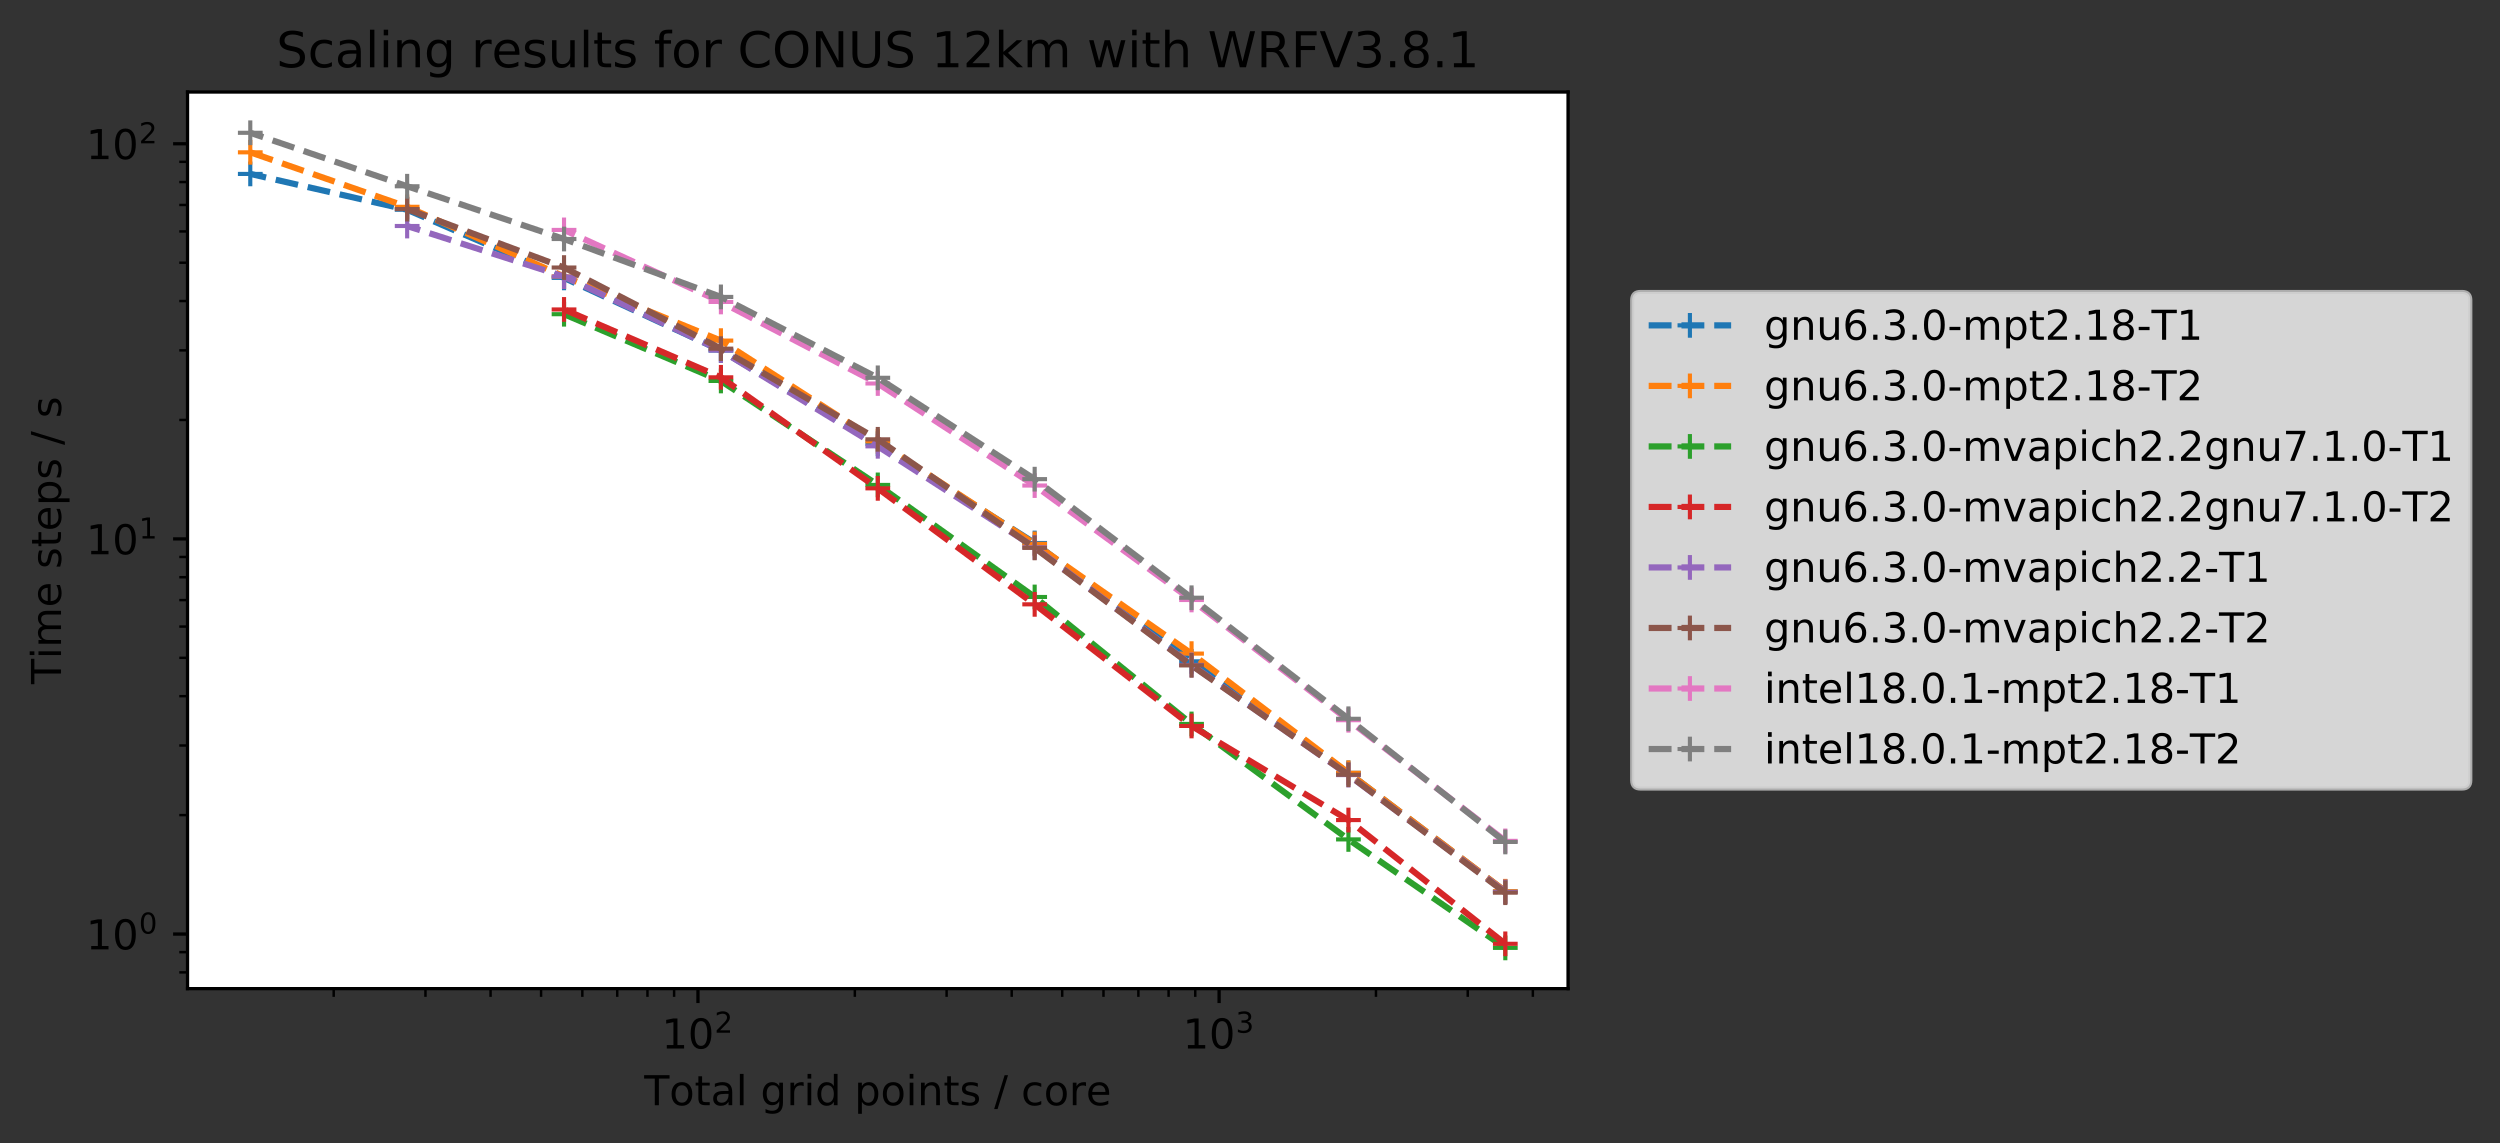 <?xml version="1.0" encoding="utf-8" standalone="no"?>
<!DOCTYPE svg PUBLIC "-//W3C//DTD SVG 1.1//EN"
  "http://www.w3.org/Graphics/SVG/1.1/DTD/svg11.dtd">
<!-- Created with matplotlib (http://matplotlib.org/) -->
<svg height="277.314pt" version="1.1" viewBox="0 0 606.288 277.314" width="606.288pt" xmlns="http://www.w3.org/2000/svg" xmlns:xlink="http://www.w3.org/1999/xlink">
 <rect x="0" y="0" width="606.288" height="277.314" fill="#333333" stroke="none"/>
 <defs>
  <style type="text/css">
*{stroke-linecap:butt;stroke-linejoin:round;}
  </style>
 </defs>
 <g id="figure_1">
  <g id="patch_1">
   <path d="M 0 277.314 
L 606.288 277.314 
L 606.288 0 
L 0 0 
z
" style="fill:none;"/>
  </g>
  <g id="axes_1">
   <g id="patch_2">
    <path d="M 45.478 239.758 
L 380.278 239.758 
L 380.278 22.318 
L 45.478 22.318 
z
" style="fill:#ffffff;"/>
   </g>
   <g id="matplotlib.axis_1">
    <g id="xtick_1">
     <g id="line2d_1">
      <defs>
       <path d="M 0 0 
L 0 3.5 
" id="m4524805140" style="stroke:#000000;stroke-width:0.8;"/>
      </defs>
      <g>
       <use style="stroke:#000000;stroke-width:0.8;" x="169.264" xlink:href="#m4524805140" y="239.758"/>
      </g>
     </g>
     <g id="text_1">
      <!-- $\mathdefault{10^{2}}$ -->
      <defs>
       <path d="M 12.406 8.297 
L 28.516 8.297 
L 28.516 63.922 
L 10.984 60.406 
L 10.984 69.391 
L 28.422 72.906 
L 38.281 72.906 
L 38.281 8.297 
L 54.391 8.297 
L 54.391 0 
L 12.406 0 
z
" id="DejaVuSans-31"/>
       <path d="M 31.781 66.406 
Q 24.172 66.406 20.328 58.906 
Q 16.5 51.422 16.5 36.375 
Q 16.5 21.391 20.328 13.891 
Q 24.172 6.391 31.781 6.391 
Q 39.453 6.391 43.281 13.891 
Q 47.125 21.391 47.125 36.375 
Q 47.125 51.422 43.281 58.906 
Q 39.453 66.406 31.781 66.406 
z
M 31.781 74.219 
Q 44.047 74.219 50.516 64.516 
Q 56.984 54.828 56.984 36.375 
Q 56.984 17.969 50.516 8.266 
Q 44.047 -1.422 31.781 -1.422 
Q 19.531 -1.422 13.062 8.266 
Q 6.594 17.969 6.594 36.375 
Q 6.594 54.828 13.062 64.516 
Q 19.531 74.219 31.781 74.219 
z
" id="DejaVuSans-30"/>
       <path d="M 19.188 8.297 
L 53.609 8.297 
L 53.609 0 
L 7.328 0 
L 7.328 8.297 
Q 12.938 14.109 22.625 23.891 
Q 32.328 33.688 34.812 36.531 
Q 39.547 41.844 41.422 45.531 
Q 43.312 49.219 43.312 52.781 
Q 43.312 58.594 39.234 62.25 
Q 35.156 65.922 28.609 65.922 
Q 23.969 65.922 18.812 64.312 
Q 13.672 62.703 7.812 59.422 
L 7.812 69.391 
Q 13.766 71.781 18.938 73 
Q 24.125 74.219 28.422 74.219 
Q 39.75 74.219 46.484 68.547 
Q 53.219 62.891 53.219 53.422 
Q 53.219 48.922 51.531 44.891 
Q 49.859 40.875 45.406 35.406 
Q 44.188 33.984 37.641 27.219 
Q 31.109 20.453 19.188 8.297 
z
" id="DejaVuSans-32"/>
      </defs>
      <g transform="translate(160.464 254.357)scale(0.1 -0.1)">
       <use transform="translate(0 0.766)" xlink:href="#DejaVuSans-31"/>
       <use transform="translate(63.623 0.766)" xlink:href="#DejaVuSans-30"/>
       <use transform="translate(128.203 39.047)scale(0.7)" xlink:href="#DejaVuSans-32"/>
      </g>
     </g>
    </g>
    <g id="xtick_2">
     <g id="line2d_2">
      <g>
       <use style="stroke:#000000;stroke-width:0.8;" x="295.649" xlink:href="#m4524805140" y="239.758"/>
      </g>
     </g>
     <g id="text_2">
      <!-- $\mathdefault{10^{3}}$ -->
      <defs>
       <path d="M 40.578 39.312 
Q 47.656 37.797 51.625 33 
Q 55.609 28.219 55.609 21.188 
Q 55.609 10.406 48.188 4.484 
Q 40.766 -1.422 27.094 -1.422 
Q 22.516 -1.422 17.656 -0.516 
Q 12.797 0.391 7.625 2.203 
L 7.625 11.719 
Q 11.719 9.328 16.594 8.109 
Q 21.484 6.891 26.812 6.891 
Q 36.078 6.891 40.938 10.547 
Q 45.797 14.203 45.797 21.188 
Q 45.797 27.641 41.281 31.266 
Q 36.766 34.906 28.719 34.906 
L 20.219 34.906 
L 20.219 43.016 
L 29.109 43.016 
Q 36.375 43.016 40.234 45.922 
Q 44.094 48.828 44.094 54.297 
Q 44.094 59.906 40.109 62.906 
Q 36.141 65.922 28.719 65.922 
Q 24.656 65.922 20.016 65.031 
Q 15.375 64.156 9.812 62.312 
L 9.812 71.094 
Q 15.438 72.656 20.344 73.438 
Q 25.25 74.219 29.594 74.219 
Q 40.828 74.219 47.359 69.109 
Q 53.906 64.016 53.906 55.328 
Q 53.906 49.266 50.438 45.094 
Q 46.969 40.922 40.578 39.312 
z
" id="DejaVuSans-33"/>
      </defs>
      <g transform="translate(286.849 254.357)scale(0.1 -0.1)">
       <use transform="translate(0 0.766)" xlink:href="#DejaVuSans-31"/>
       <use transform="translate(63.623 0.766)" xlink:href="#DejaVuSans-30"/>
       <use transform="translate(128.203 39.047)scale(0.7)" xlink:href="#DejaVuSans-33"/>
      </g>
     </g>
    </g>
    <g id="xtick_3">
     <g id="line2d_3">
      <defs>
       <path d="M 0 0 
L 0 2 
" id="m1f256f404f" style="stroke:#000000;stroke-width:0.6;"/>
      </defs>
      <g>
       <use style="stroke:#000000;stroke-width:0.6;" x="80.926" xlink:href="#m1f256f404f" y="239.758"/>
      </g>
     </g>
    </g>
    <g id="xtick_4">
     <g id="line2d_4">
      <g>
       <use style="stroke:#000000;stroke-width:0.6;" x="103.181" xlink:href="#m1f256f404f" y="239.758"/>
      </g>
     </g>
    </g>
    <g id="xtick_5">
     <g id="line2d_5">
      <g>
       <use style="stroke:#000000;stroke-width:0.6;" x="118.971" xlink:href="#m1f256f404f" y="239.758"/>
      </g>
     </g>
    </g>
    <g id="xtick_6">
     <g id="line2d_6">
      <g>
       <use style="stroke:#000000;stroke-width:0.6;" x="131.219" xlink:href="#m1f256f404f" y="239.758"/>
      </g>
     </g>
    </g>
    <g id="xtick_7">
     <g id="line2d_7">
      <g>
       <use style="stroke:#000000;stroke-width:0.6;" x="141.226" xlink:href="#m1f256f404f" y="239.758"/>
      </g>
     </g>
    </g>
    <g id="xtick_8">
     <g id="line2d_8">
      <g>
       <use style="stroke:#000000;stroke-width:0.6;" x="149.687" xlink:href="#m1f256f404f" y="239.758"/>
      </g>
     </g>
    </g>
    <g id="xtick_9">
     <g id="line2d_9">
      <g>
       <use style="stroke:#000000;stroke-width:0.6;" x="157.017" xlink:href="#m1f256f404f" y="239.758"/>
      </g>
     </g>
    </g>
    <g id="xtick_10">
     <g id="line2d_10">
      <g>
       <use style="stroke:#000000;stroke-width:0.6;" x="163.481" xlink:href="#m1f256f404f" y="239.758"/>
      </g>
     </g>
    </g>
    <g id="xtick_11">
     <g id="line2d_11">
      <g>
       <use style="stroke:#000000;stroke-width:0.6;" x="207.31" xlink:href="#m1f256f404f" y="239.758"/>
      </g>
     </g>
    </g>
    <g id="xtick_12">
     <g id="line2d_12">
      <g>
       <use style="stroke:#000000;stroke-width:0.6;" x="229.565" xlink:href="#m1f256f404f" y="239.758"/>
      </g>
     </g>
    </g>
    <g id="xtick_13">
     <g id="line2d_13">
      <g>
       <use style="stroke:#000000;stroke-width:0.6;" x="245.355" xlink:href="#m1f256f404f" y="239.758"/>
      </g>
     </g>
    </g>
    <g id="xtick_14">
     <g id="line2d_14">
      <g>
       <use style="stroke:#000000;stroke-width:0.6;" x="257.603" xlink:href="#m1f256f404f" y="239.758"/>
      </g>
     </g>
    </g>
    <g id="xtick_15">
     <g id="line2d_15">
      <g>
       <use style="stroke:#000000;stroke-width:0.6;" x="267.611" xlink:href="#m1f256f404f" y="239.758"/>
      </g>
     </g>
    </g>
    <g id="xtick_16">
     <g id="line2d_16">
      <g>
       <use style="stroke:#000000;stroke-width:0.6;" x="276.072" xlink:href="#m1f256f404f" y="239.758"/>
      </g>
     </g>
    </g>
    <g id="xtick_17">
     <g id="line2d_17">
      <g>
       <use style="stroke:#000000;stroke-width:0.6;" x="283.401" xlink:href="#m1f256f404f" y="239.758"/>
      </g>
     </g>
    </g>
    <g id="xtick_18">
     <g id="line2d_18">
      <g>
       <use style="stroke:#000000;stroke-width:0.6;" x="289.866" xlink:href="#m1f256f404f" y="239.758"/>
      </g>
     </g>
    </g>
    <g id="xtick_19">
     <g id="line2d_19">
      <g>
       <use style="stroke:#000000;stroke-width:0.6;" x="333.694" xlink:href="#m1f256f404f" y="239.758"/>
      </g>
     </g>
    </g>
    <g id="xtick_20">
     <g id="line2d_20">
      <g>
       <use style="stroke:#000000;stroke-width:0.6;" x="355.949" xlink:href="#m1f256f404f" y="239.758"/>
      </g>
     </g>
    </g>
    <g id="xtick_21">
     <g id="line2d_21">
      <g>
       <use style="stroke:#000000;stroke-width:0.6;" x="371.74" xlink:href="#m1f256f404f" y="239.758"/>
      </g>
     </g>
    </g>
    <g id="text_3">
     <!-- Total grid points / core -->
     <defs>
      <path d="M -0.297 72.906 
L 61.375 72.906 
L 61.375 64.594 
L 35.5 64.594 
L 35.5 0 
L 25.594 0 
L 25.594 64.594 
L -0.297 64.594 
z
" id="DejaVuSans-54"/>
      <path d="M 30.609 48.391 
Q 23.391 48.391 19.188 42.75 
Q 14.984 37.109 14.984 27.297 
Q 14.984 17.484 19.156 11.844 
Q 23.344 6.203 30.609 6.203 
Q 37.797 6.203 41.984 11.859 
Q 46.188 17.531 46.188 27.297 
Q 46.188 37.016 41.984 42.703 
Q 37.797 48.391 30.609 48.391 
z
M 30.609 56 
Q 42.328 56 49.016 48.375 
Q 55.719 40.766 55.719 27.297 
Q 55.719 13.875 49.016 6.219 
Q 42.328 -1.422 30.609 -1.422 
Q 18.844 -1.422 12.172 6.219 
Q 5.516 13.875 5.516 27.297 
Q 5.516 40.766 12.172 48.375 
Q 18.844 56 30.609 56 
z
" id="DejaVuSans-6f"/>
      <path d="M 18.312 70.219 
L 18.312 54.688 
L 36.812 54.688 
L 36.812 47.703 
L 18.312 47.703 
L 18.312 18.016 
Q 18.312 11.328 20.141 9.422 
Q 21.969 7.516 27.594 7.516 
L 36.812 7.516 
L 36.812 0 
L 27.594 0 
Q 17.188 0 13.234 3.875 
Q 9.281 7.766 9.281 18.016 
L 9.281 47.703 
L 2.688 47.703 
L 2.688 54.688 
L 9.281 54.688 
L 9.281 70.219 
z
" id="DejaVuSans-74"/>
      <path d="M 34.281 27.484 
Q 23.391 27.484 19.188 25 
Q 14.984 22.516 14.984 16.5 
Q 14.984 11.719 18.141 8.906 
Q 21.297 6.109 26.703 6.109 
Q 34.188 6.109 38.703 11.406 
Q 43.219 16.703 43.219 25.484 
L 43.219 27.484 
z
M 52.203 31.203 
L 52.203 0 
L 43.219 0 
L 43.219 8.297 
Q 40.141 3.328 35.547 0.953 
Q 30.953 -1.422 24.312 -1.422 
Q 15.922 -1.422 10.953 3.297 
Q 6 8.016 6 15.922 
Q 6 25.141 12.172 29.828 
Q 18.359 34.516 30.609 34.516 
L 43.219 34.516 
L 43.219 35.406 
Q 43.219 41.609 39.141 45 
Q 35.062 48.391 27.688 48.391 
Q 23 48.391 18.547 47.266 
Q 14.109 46.141 10.016 43.891 
L 10.016 52.203 
Q 14.938 54.109 19.578 55.047 
Q 24.219 56 28.609 56 
Q 40.484 56 46.344 49.844 
Q 52.203 43.703 52.203 31.203 
z
" id="DejaVuSans-61"/>
      <path d="M 9.422 75.984 
L 18.406 75.984 
L 18.406 0 
L 9.422 0 
z
" id="DejaVuSans-6c"/>
      <path id="DejaVuSans-20"/>
      <path d="M 45.406 27.984 
Q 45.406 37.75 41.375 43.109 
Q 37.359 48.484 30.078 48.484 
Q 22.859 48.484 18.828 43.109 
Q 14.797 37.75 14.797 27.984 
Q 14.797 18.266 18.828 12.891 
Q 22.859 7.516 30.078 7.516 
Q 37.359 7.516 41.375 12.891 
Q 45.406 18.266 45.406 27.984 
z
M 54.391 6.781 
Q 54.391 -7.172 48.188 -13.984 
Q 42 -20.797 29.203 -20.797 
Q 24.469 -20.797 20.266 -20.094 
Q 16.062 -19.391 12.109 -17.922 
L 12.109 -9.188 
Q 16.062 -11.328 19.922 -12.344 
Q 23.781 -13.375 27.781 -13.375 
Q 36.625 -13.375 41.016 -8.766 
Q 45.406 -4.156 45.406 5.172 
L 45.406 9.625 
Q 42.625 4.781 38.281 2.391 
Q 33.938 0 27.875 0 
Q 17.828 0 11.672 7.656 
Q 5.516 15.328 5.516 27.984 
Q 5.516 40.672 11.672 48.328 
Q 17.828 56 27.875 56 
Q 33.938 56 38.281 53.609 
Q 42.625 51.219 45.406 46.391 
L 45.406 54.688 
L 54.391 54.688 
z
" id="DejaVuSans-67"/>
      <path d="M 41.109 46.297 
Q 39.594 47.172 37.812 47.578 
Q 36.031 48 33.891 48 
Q 26.266 48 22.188 43.047 
Q 18.109 38.094 18.109 28.812 
L 18.109 0 
L 9.078 0 
L 9.078 54.688 
L 18.109 54.688 
L 18.109 46.188 
Q 20.953 51.172 25.484 53.578 
Q 30.031 56 36.531 56 
Q 37.453 56 38.578 55.875 
Q 39.703 55.766 41.062 55.516 
z
" id="DejaVuSans-72"/>
      <path d="M 9.422 54.688 
L 18.406 54.688 
L 18.406 0 
L 9.422 0 
z
M 9.422 75.984 
L 18.406 75.984 
L 18.406 64.594 
L 9.422 64.594 
z
" id="DejaVuSans-69"/>
      <path d="M 45.406 46.391 
L 45.406 75.984 
L 54.391 75.984 
L 54.391 0 
L 45.406 0 
L 45.406 8.203 
Q 42.578 3.328 38.25 0.953 
Q 33.938 -1.422 27.875 -1.422 
Q 17.969 -1.422 11.734 6.484 
Q 5.516 14.406 5.516 27.297 
Q 5.516 40.188 11.734 48.094 
Q 17.969 56 27.875 56 
Q 33.938 56 38.25 53.625 
Q 42.578 51.266 45.406 46.391 
z
M 14.797 27.297 
Q 14.797 17.391 18.875 11.75 
Q 22.953 6.109 30.078 6.109 
Q 37.203 6.109 41.297 11.75 
Q 45.406 17.391 45.406 27.297 
Q 45.406 37.203 41.297 42.844 
Q 37.203 48.484 30.078 48.484 
Q 22.953 48.484 18.875 42.844 
Q 14.797 37.203 14.797 27.297 
z
" id="DejaVuSans-64"/>
      <path d="M 18.109 8.203 
L 18.109 -20.797 
L 9.078 -20.797 
L 9.078 54.688 
L 18.109 54.688 
L 18.109 46.391 
Q 20.953 51.266 25.266 53.625 
Q 29.594 56 35.594 56 
Q 45.562 56 51.781 48.094 
Q 58.016 40.188 58.016 27.297 
Q 58.016 14.406 51.781 6.484 
Q 45.562 -1.422 35.594 -1.422 
Q 29.594 -1.422 25.266 0.953 
Q 20.953 3.328 18.109 8.203 
z
M 48.688 27.297 
Q 48.688 37.203 44.609 42.844 
Q 40.531 48.484 33.406 48.484 
Q 26.266 48.484 22.188 42.844 
Q 18.109 37.203 18.109 27.297 
Q 18.109 17.391 22.188 11.75 
Q 26.266 6.109 33.406 6.109 
Q 40.531 6.109 44.609 11.75 
Q 48.688 17.391 48.688 27.297 
z
" id="DejaVuSans-70"/>
      <path d="M 54.891 33.016 
L 54.891 0 
L 45.906 0 
L 45.906 32.719 
Q 45.906 40.484 42.875 44.328 
Q 39.844 48.188 33.797 48.188 
Q 26.516 48.188 22.312 43.547 
Q 18.109 38.922 18.109 30.906 
L 18.109 0 
L 9.078 0 
L 9.078 54.688 
L 18.109 54.688 
L 18.109 46.188 
Q 21.344 51.125 25.703 53.562 
Q 30.078 56 35.797 56 
Q 45.219 56 50.047 50.172 
Q 54.891 44.344 54.891 33.016 
z
" id="DejaVuSans-6e"/>
      <path d="M 44.281 53.078 
L 44.281 44.578 
Q 40.484 46.531 36.375 47.5 
Q 32.281 48.484 27.875 48.484 
Q 21.188 48.484 17.844 46.438 
Q 14.5 44.391 14.5 40.281 
Q 14.5 37.156 16.891 35.375 
Q 19.281 33.594 26.516 31.984 
L 29.594 31.297 
Q 39.156 29.25 43.188 25.516 
Q 47.219 21.781 47.219 15.094 
Q 47.219 7.469 41.188 3.016 
Q 35.156 -1.422 24.609 -1.422 
Q 20.219 -1.422 15.453 -0.562 
Q 10.688 0.297 5.422 2 
L 5.422 11.281 
Q 10.406 8.688 15.234 7.391 
Q 20.062 6.109 24.812 6.109 
Q 31.156 6.109 34.562 8.281 
Q 37.984 10.453 37.984 14.406 
Q 37.984 18.062 35.516 20.016 
Q 33.062 21.969 24.703 23.781 
L 21.578 24.516 
Q 13.234 26.266 9.516 29.906 
Q 5.812 33.547 5.812 39.891 
Q 5.812 47.609 11.281 51.797 
Q 16.75 56 26.812 56 
Q 31.781 56 36.172 55.266 
Q 40.578 54.547 44.281 53.078 
z
" id="DejaVuSans-73"/>
      <path d="M 25.391 72.906 
L 33.688 72.906 
L 8.297 -9.281 
L 0 -9.281 
z
" id="DejaVuSans-2f"/>
      <path d="M 48.781 52.594 
L 48.781 44.188 
Q 44.969 46.297 41.141 47.344 
Q 37.312 48.391 33.406 48.391 
Q 24.656 48.391 19.812 42.844 
Q 14.984 37.312 14.984 27.297 
Q 14.984 17.281 19.812 11.734 
Q 24.656 6.203 33.406 6.203 
Q 37.312 6.203 41.141 7.25 
Q 44.969 8.297 48.781 10.406 
L 48.781 2.094 
Q 45.016 0.344 40.984 -0.531 
Q 36.969 -1.422 32.422 -1.422 
Q 20.062 -1.422 12.781 6.344 
Q 5.516 14.109 5.516 27.297 
Q 5.516 40.672 12.859 48.328 
Q 20.219 56 33.016 56 
Q 37.156 56 41.109 55.141 
Q 45.062 54.297 48.781 52.594 
z
" id="DejaVuSans-63"/>
      <path d="M 56.203 29.594 
L 56.203 25.203 
L 14.891 25.203 
Q 15.484 15.922 20.484 11.062 
Q 25.484 6.203 34.422 6.203 
Q 39.594 6.203 44.453 7.469 
Q 49.312 8.734 54.109 11.281 
L 54.109 2.781 
Q 49.266 0.734 44.188 -0.344 
Q 39.109 -1.422 33.891 -1.422 
Q 20.797 -1.422 13.156 6.188 
Q 5.516 13.812 5.516 26.812 
Q 5.516 40.234 12.766 48.109 
Q 20.016 56 32.328 56 
Q 43.359 56 49.781 48.891 
Q 56.203 41.797 56.203 29.594 
z
M 47.219 32.234 
Q 47.125 39.594 43.094 43.984 
Q 39.062 48.391 32.422 48.391 
Q 24.906 48.391 20.391 44.141 
Q 15.875 39.891 15.188 32.172 
z
" id="DejaVuSans-65"/>
     </defs>
     <g transform="translate(156.236 268.035)scale(0.1 -0.1)">
      <use xlink:href="#DejaVuSans-54"/>
      <use x="60.818" xlink:href="#DejaVuSans-6f"/>
      <use x="122" xlink:href="#DejaVuSans-74"/>
      <use x="161.209" xlink:href="#DejaVuSans-61"/>
      <use x="222.488" xlink:href="#DejaVuSans-6c"/>
      <use x="250.271" xlink:href="#DejaVuSans-20"/>
      <use x="282.059" xlink:href="#DejaVuSans-67"/>
      <use x="345.535" xlink:href="#DejaVuSans-72"/>
      <use x="386.648" xlink:href="#DejaVuSans-69"/>
      <use x="414.432" xlink:href="#DejaVuSans-64"/>
      <use x="477.908" xlink:href="#DejaVuSans-20"/>
      <use x="509.695" xlink:href="#DejaVuSans-70"/>
      <use x="573.172" xlink:href="#DejaVuSans-6f"/>
      <use x="634.354" xlink:href="#DejaVuSans-69"/>
      <use x="662.137" xlink:href="#DejaVuSans-6e"/>
      <use x="725.516" xlink:href="#DejaVuSans-74"/>
      <use x="764.725" xlink:href="#DejaVuSans-73"/>
      <use x="816.824" xlink:href="#DejaVuSans-20"/>
      <use x="848.611" xlink:href="#DejaVuSans-2f"/>
      <use x="882.303" xlink:href="#DejaVuSans-20"/>
      <use x="914.09" xlink:href="#DejaVuSans-63"/>
      <use x="969.07" xlink:href="#DejaVuSans-6f"/>
      <use x="1030.252" xlink:href="#DejaVuSans-72"/>
      <use x="1071.334" xlink:href="#DejaVuSans-65"/>
     </g>
    </g>
   </g>
   <g id="matplotlib.axis_2">
    <g id="ytick_1">
     <g id="line2d_22">
      <defs>
       <path d="M 0 0 
L -3.5 0 
" id="me63798296c" style="stroke:#000000;stroke-width:0.8;"/>
      </defs>
      <g>
       <use style="stroke:#000000;stroke-width:0.8;" x="45.478" xlink:href="#me63798296c" y="226.522"/>
      </g>
     </g>
     <g id="text_4">
      <!-- $\mathdefault{10^{0}}$ -->
      <g transform="translate(20.878 230.321)scale(0.1 -0.1)">
       <use transform="translate(0 0.766)" xlink:href="#DejaVuSans-31"/>
       <use transform="translate(63.623 0.766)" xlink:href="#DejaVuSans-30"/>
       <use transform="translate(128.203 39.047)scale(0.7)" xlink:href="#DejaVuSans-30"/>
      </g>
     </g>
    </g>
    <g id="ytick_2">
     <g id="line2d_23">
      <g>
       <use style="stroke:#000000;stroke-width:0.8;" x="45.478" xlink:href="#me63798296c" y="130.694"/>
      </g>
     </g>
     <g id="text_5">
      <!-- $\mathdefault{10^{1}}$ -->
      <g transform="translate(20.878 134.493)scale(0.1 -0.1)">
       <use transform="translate(0 0.684)" xlink:href="#DejaVuSans-31"/>
       <use transform="translate(63.623 0.684)" xlink:href="#DejaVuSans-30"/>
       <use transform="translate(128.203 38.966)scale(0.7)" xlink:href="#DejaVuSans-31"/>
      </g>
     </g>
    </g>
    <g id="ytick_3">
     <g id="line2d_24">
      <g>
       <use style="stroke:#000000;stroke-width:0.8;" x="45.478" xlink:href="#me63798296c" y="34.866"/>
      </g>
     </g>
     <g id="text_6">
      <!-- $\mathdefault{10^{2}}$ -->
      <g transform="translate(20.878 38.665)scale(0.1 -0.1)">
       <use transform="translate(0 0.766)" xlink:href="#DejaVuSans-31"/>
       <use transform="translate(63.623 0.766)" xlink:href="#DejaVuSans-30"/>
       <use transform="translate(128.203 39.047)scale(0.7)" xlink:href="#DejaVuSans-32"/>
      </g>
     </g>
    </g>
    <g id="ytick_4">
     <g id="line2d_25">
      <defs>
       <path d="M 0 0 
L -2 0 
" id="mb77a65cb9f" style="stroke:#000000;stroke-width:0.6;"/>
      </defs>
      <g>
       <use style="stroke:#000000;stroke-width:0.6;" x="45.478" xlink:href="#mb77a65cb9f" y="235.808"/>
      </g>
     </g>
    </g>
    <g id="ytick_5">
     <g id="line2d_26">
      <g>
       <use style="stroke:#000000;stroke-width:0.6;" x="45.478" xlink:href="#mb77a65cb9f" y="230.906"/>
      </g>
     </g>
    </g>
    <g id="ytick_6">
     <g id="line2d_27">
      <g>
       <use style="stroke:#000000;stroke-width:0.6;" x="45.478" xlink:href="#mb77a65cb9f" y="197.674"/>
      </g>
     </g>
    </g>
    <g id="ytick_7">
     <g id="line2d_28">
      <g>
       <use style="stroke:#000000;stroke-width:0.6;" x="45.478" xlink:href="#mb77a65cb9f" y="180.8"/>
      </g>
     </g>
    </g>
    <g id="ytick_8">
     <g id="line2d_29">
      <g>
       <use style="stroke:#000000;stroke-width:0.6;" x="45.478" xlink:href="#mb77a65cb9f" y="168.827"/>
      </g>
     </g>
    </g>
    <g id="ytick_9">
     <g id="line2d_30">
      <g>
       <use style="stroke:#000000;stroke-width:0.6;" x="45.478" xlink:href="#mb77a65cb9f" y="159.541"/>
      </g>
     </g>
    </g>
    <g id="ytick_10">
     <g id="line2d_31">
      <g>
       <use style="stroke:#000000;stroke-width:0.6;" x="45.478" xlink:href="#mb77a65cb9f" y="151.953"/>
      </g>
     </g>
    </g>
    <g id="ytick_11">
     <g id="line2d_32">
      <g>
       <use style="stroke:#000000;stroke-width:0.6;" x="45.478" xlink:href="#mb77a65cb9f" y="145.537"/>
      </g>
     </g>
    </g>
    <g id="ytick_12">
     <g id="line2d_33">
      <g>
       <use style="stroke:#000000;stroke-width:0.6;" x="45.478" xlink:href="#mb77a65cb9f" y="139.98"/>
      </g>
     </g>
    </g>
    <g id="ytick_13">
     <g id="line2d_34">
      <g>
       <use style="stroke:#000000;stroke-width:0.6;" x="45.478" xlink:href="#mb77a65cb9f" y="135.078"/>
      </g>
     </g>
    </g>
    <g id="ytick_14">
     <g id="line2d_35">
      <g>
       <use style="stroke:#000000;stroke-width:0.6;" x="45.478" xlink:href="#mb77a65cb9f" y="101.846"/>
      </g>
     </g>
    </g>
    <g id="ytick_15">
     <g id="line2d_36">
      <g>
       <use style="stroke:#000000;stroke-width:0.6;" x="45.478" xlink:href="#mb77a65cb9f" y="84.972"/>
      </g>
     </g>
    </g>
    <g id="ytick_16">
     <g id="line2d_37">
      <g>
       <use style="stroke:#000000;stroke-width:0.6;" x="45.478" xlink:href="#mb77a65cb9f" y="72.999"/>
      </g>
     </g>
    </g>
    <g id="ytick_17">
     <g id="line2d_38">
      <g>
       <use style="stroke:#000000;stroke-width:0.6;" x="45.478" xlink:href="#mb77a65cb9f" y="63.713"/>
      </g>
     </g>
    </g>
    <g id="ytick_18">
     <g id="line2d_39">
      <g>
       <use style="stroke:#000000;stroke-width:0.6;" x="45.478" xlink:href="#mb77a65cb9f" y="56.125"/>
      </g>
     </g>
    </g>
    <g id="ytick_19">
     <g id="line2d_40">
      <g>
       <use style="stroke:#000000;stroke-width:0.6;" x="45.478" xlink:href="#mb77a65cb9f" y="49.709"/>
      </g>
     </g>
    </g>
    <g id="ytick_20">
     <g id="line2d_41">
      <g>
       <use style="stroke:#000000;stroke-width:0.6;" x="45.478" xlink:href="#mb77a65cb9f" y="44.152"/>
      </g>
     </g>
    </g>
    <g id="ytick_21">
     <g id="line2d_42">
      <g>
       <use style="stroke:#000000;stroke-width:0.6;" x="45.478" xlink:href="#mb77a65cb9f" y="39.25"/>
      </g>
     </g>
    </g>
    <g id="text_7">
     <!-- Time steps / s -->
     <defs>
      <path d="M 52 44.188 
Q 55.375 50.25 60.062 53.125 
Q 64.75 56 71.094 56 
Q 79.641 56 84.281 50.016 
Q 88.922 44.047 88.922 33.016 
L 88.922 0 
L 79.891 0 
L 79.891 32.719 
Q 79.891 40.578 77.094 44.375 
Q 74.312 48.188 68.609 48.188 
Q 61.625 48.188 57.562 43.547 
Q 53.516 38.922 53.516 30.906 
L 53.516 0 
L 44.484 0 
L 44.484 32.719 
Q 44.484 40.625 41.703 44.406 
Q 38.922 48.188 33.109 48.188 
Q 26.219 48.188 22.156 43.531 
Q 18.109 38.875 18.109 30.906 
L 18.109 0 
L 9.078 0 
L 9.078 54.688 
L 18.109 54.688 
L 18.109 46.188 
Q 21.188 51.219 25.484 53.609 
Q 29.781 56 35.688 56 
Q 41.656 56 45.828 52.969 
Q 50 49.953 52 44.188 
z
" id="DejaVuSans-6d"/>
     </defs>
     <g transform="translate(14.798 165.902)rotate(-90)scale(0.1 -0.1)">
      <use xlink:href="#DejaVuSans-54"/>
      <use x="61.037" xlink:href="#DejaVuSans-69"/>
      <use x="88.82" xlink:href="#DejaVuSans-6d"/>
      <use x="186.232" xlink:href="#DejaVuSans-65"/>
      <use x="247.756" xlink:href="#DejaVuSans-20"/>
      <use x="279.543" xlink:href="#DejaVuSans-73"/>
      <use x="331.643" xlink:href="#DejaVuSans-74"/>
      <use x="370.852" xlink:href="#DejaVuSans-65"/>
      <use x="432.375" xlink:href="#DejaVuSans-70"/>
      <use x="495.852" xlink:href="#DejaVuSans-73"/>
      <use x="547.951" xlink:href="#DejaVuSans-20"/>
      <use x="579.738" xlink:href="#DejaVuSans-2f"/>
      <use x="613.43" xlink:href="#DejaVuSans-20"/>
      <use x="645.217" xlink:href="#DejaVuSans-73"/>
     </g>
    </g>
   </g>
   <g id="line2d_43">
    <path clip-path="url(#pf7e2209218)" d="M 365.06 216.18 
L 327.014 187.426 
L 288.969 160.383 
L 250.924 131.685 
L 212.878 107.612 
L 174.833 85.005 
L 136.787 67.394 
L 98.742 50.871 
L 60.696 42.175 
" style="fill:none;stroke:#1f77b4;stroke-dasharray:5.55,2.4;stroke-dashoffset:0;stroke-width:1.5;"/>
    <defs>
     <path d="M -3 0 
L 3 0 
M 0 3 
L 0 -3 
" id="mcabc18f48a" style="stroke:#1f77b4;"/>
    </defs>
    <g clip-path="url(#pf7e2209218)">
     <use style="fill:#1f77b4;stroke:#1f77b4;" x="365.06" xlink:href="#mcabc18f48a" y="216.18"/>
     <use style="fill:#1f77b4;stroke:#1f77b4;" x="327.014" xlink:href="#mcabc18f48a" y="187.426"/>
     <use style="fill:#1f77b4;stroke:#1f77b4;" x="288.969" xlink:href="#mcabc18f48a" y="160.383"/>
     <use style="fill:#1f77b4;stroke:#1f77b4;" x="250.924" xlink:href="#mcabc18f48a" y="131.685"/>
     <use style="fill:#1f77b4;stroke:#1f77b4;" x="212.878" xlink:href="#mcabc18f48a" y="107.612"/>
     <use style="fill:#1f77b4;stroke:#1f77b4;" x="174.833" xlink:href="#mcabc18f48a" y="85.005"/>
     <use style="fill:#1f77b4;stroke:#1f77b4;" x="136.787" xlink:href="#mcabc18f48a" y="67.394"/>
     <use style="fill:#1f77b4;stroke:#1f77b4;" x="98.742" xlink:href="#mcabc18f48a" y="50.871"/>
     <use style="fill:#1f77b4;stroke:#1f77b4;" x="60.696" xlink:href="#mcabc18f48a" y="42.175"/>
    </g>
   </g>
   <g id="line2d_44">
    <path clip-path="url(#pf7e2209218)" d="M 365.06 216.137 
L 327.014 187.412 
L 288.969 158.513 
L 250.924 131.899 
L 212.878 107.043 
L 174.833 82.604 
L 136.787 67.05 
L 98.742 50.157 
L 60.696 36.936 
" style="fill:none;stroke:#ff7f0e;stroke-dasharray:5.55,2.4;stroke-dashoffset:0;stroke-width:1.5;"/>
    <defs>
     <path d="M -3 0 
L 3 0 
M 0 3 
L 0 -3 
" id="m40962d11eb" style="stroke:#ff7f0e;"/>
    </defs>
    <g clip-path="url(#pf7e2209218)">
     <use style="fill:#ff7f0e;stroke:#ff7f0e;" x="365.06" xlink:href="#m40962d11eb" y="216.137"/>
     <use style="fill:#ff7f0e;stroke:#ff7f0e;" x="327.014" xlink:href="#m40962d11eb" y="187.412"/>
     <use style="fill:#ff7f0e;stroke:#ff7f0e;" x="288.969" xlink:href="#m40962d11eb" y="158.513"/>
     <use style="fill:#ff7f0e;stroke:#ff7f0e;" x="250.924" xlink:href="#m40962d11eb" y="131.899"/>
     <use style="fill:#ff7f0e;stroke:#ff7f0e;" x="212.878" xlink:href="#m40962d11eb" y="107.043"/>
     <use style="fill:#ff7f0e;stroke:#ff7f0e;" x="174.833" xlink:href="#m40962d11eb" y="82.604"/>
     <use style="fill:#ff7f0e;stroke:#ff7f0e;" x="136.787" xlink:href="#m40962d11eb" y="67.05"/>
     <use style="fill:#ff7f0e;stroke:#ff7f0e;" x="98.742" xlink:href="#m40962d11eb" y="50.157"/>
     <use style="fill:#ff7f0e;stroke:#ff7f0e;" x="60.696" xlink:href="#m40962d11eb" y="36.936"/>
    </g>
   </g>
   <g id="line2d_45">
    <path clip-path="url(#pf7e2209218)" d="M 365.06 229.874 
L 327.014 203.57 
L 288.969 175.571 
L 250.924 144.774 
L 212.878 117.596 
L 174.833 92.382 
L 136.787 76.202 
" style="fill:none;stroke:#2ca02c;stroke-dasharray:5.55,2.4;stroke-dashoffset:0;stroke-width:1.5;"/>
    <defs>
     <path d="M -3 0 
L 3 0 
M 0 3 
L 0 -3 
" id="mee6e8a3a85" style="stroke:#2ca02c;"/>
    </defs>
    <g clip-path="url(#pf7e2209218)">
     <use style="fill:#2ca02c;stroke:#2ca02c;" x="365.06" xlink:href="#mee6e8a3a85" y="229.874"/>
     <use style="fill:#2ca02c;stroke:#2ca02c;" x="327.014" xlink:href="#mee6e8a3a85" y="203.57"/>
     <use style="fill:#2ca02c;stroke:#2ca02c;" x="288.969" xlink:href="#mee6e8a3a85" y="175.571"/>
     <use style="fill:#2ca02c;stroke:#2ca02c;" x="250.924" xlink:href="#mee6e8a3a85" y="144.774"/>
     <use style="fill:#2ca02c;stroke:#2ca02c;" x="212.878" xlink:href="#mee6e8a3a85" y="117.596"/>
     <use style="fill:#2ca02c;stroke:#2ca02c;" x="174.833" xlink:href="#mee6e8a3a85" y="92.382"/>
     <use style="fill:#2ca02c;stroke:#2ca02c;" x="136.787" xlink:href="#mee6e8a3a85" y="76.202"/>
    </g>
   </g>
   <g id="line2d_46">
    <path clip-path="url(#pf7e2209218)" d="M 365.06 228.887 
L 327.014 198.879 
L 288.969 176.058 
L 250.924 146.563 
L 212.878 118.431 
L 174.833 91.506 
L 136.787 75.046 
" style="fill:none;stroke:#d62728;stroke-dasharray:5.55,2.4;stroke-dashoffset:0;stroke-width:1.5;"/>
    <defs>
     <path d="M -3 0 
L 3 0 
M 0 3 
L 0 -3 
" id="m3910d0efc4" style="stroke:#d62728;"/>
    </defs>
    <g clip-path="url(#pf7e2209218)">
     <use style="fill:#d62728;stroke:#d62728;" x="365.06" xlink:href="#m3910d0efc4" y="228.887"/>
     <use style="fill:#d62728;stroke:#d62728;" x="327.014" xlink:href="#m3910d0efc4" y="198.879"/>
     <use style="fill:#d62728;stroke:#d62728;" x="288.969" xlink:href="#m3910d0efc4" y="176.058"/>
     <use style="fill:#d62728;stroke:#d62728;" x="250.924" xlink:href="#m3910d0efc4" y="146.563"/>
     <use style="fill:#d62728;stroke:#d62728;" x="212.878" xlink:href="#m3910d0efc4" y="118.431"/>
     <use style="fill:#d62728;stroke:#d62728;" x="174.833" xlink:href="#m3910d0efc4" y="91.506"/>
     <use style="fill:#d62728;stroke:#d62728;" x="136.787" xlink:href="#m3910d0efc4" y="75.046"/>
    </g>
   </g>
   <g id="line2d_47">
    <path clip-path="url(#pf7e2209218)" d="M 365.06 216.314 
L 327.014 187.96 
L 288.969 161.255 
L 250.924 132.74 
L 212.878 108.238 
L 174.833 85.005 
L 136.787 67.069 
L 98.742 54.814 
" style="fill:none;stroke:#9467bd;stroke-dasharray:5.55,2.4;stroke-dashoffset:0;stroke-width:1.5;"/>
    <defs>
     <path d="M -3 0 
L 3 0 
M 0 3 
L 0 -3 
" id="m069b1c0dc9" style="stroke:#9467bd;"/>
    </defs>
    <g clip-path="url(#pf7e2209218)">
     <use style="fill:#9467bd;stroke:#9467bd;" x="365.06" xlink:href="#m069b1c0dc9" y="216.314"/>
     <use style="fill:#9467bd;stroke:#9467bd;" x="327.014" xlink:href="#m069b1c0dc9" y="187.96"/>
     <use style="fill:#9467bd;stroke:#9467bd;" x="288.969" xlink:href="#m069b1c0dc9" y="161.255"/>
     <use style="fill:#9467bd;stroke:#9467bd;" x="250.924" xlink:href="#m069b1c0dc9" y="132.74"/>
     <use style="fill:#9467bd;stroke:#9467bd;" x="212.878" xlink:href="#m069b1c0dc9" y="108.238"/>
     <use style="fill:#9467bd;stroke:#9467bd;" x="174.833" xlink:href="#m069b1c0dc9" y="85.005"/>
     <use style="fill:#9467bd;stroke:#9467bd;" x="136.787" xlink:href="#m069b1c0dc9" y="67.069"/>
     <use style="fill:#9467bd;stroke:#9467bd;" x="98.742" xlink:href="#m069b1c0dc9" y="54.814"/>
    </g>
   </g>
   <g id="line2d_48">
    <path clip-path="url(#pf7e2209218)" d="M 365.06 216.492 
L 327.014 187.887 
L 288.969 161.367 
L 250.924 132.866 
L 212.878 106.541 
L 174.833 84.554 
L 136.787 64.882 
L 98.742 50.701 
" style="fill:none;stroke:#8c564b;stroke-dasharray:5.55,2.4;stroke-dashoffset:0;stroke-width:1.5;"/>
    <defs>
     <path d="M -3 0 
L 3 0 
M 0 3 
L 0 -3 
" id="md4823d5a17" style="stroke:#8c564b;"/>
    </defs>
    <g clip-path="url(#pf7e2209218)">
     <use style="fill:#8c564b;stroke:#8c564b;" x="365.06" xlink:href="#md4823d5a17" y="216.492"/>
     <use style="fill:#8c564b;stroke:#8c564b;" x="327.014" xlink:href="#md4823d5a17" y="187.887"/>
     <use style="fill:#8c564b;stroke:#8c564b;" x="288.969" xlink:href="#md4823d5a17" y="161.367"/>
     <use style="fill:#8c564b;stroke:#8c564b;" x="250.924" xlink:href="#md4823d5a17" y="132.866"/>
     <use style="fill:#8c564b;stroke:#8c564b;" x="212.878" xlink:href="#md4823d5a17" y="106.541"/>
     <use style="fill:#8c564b;stroke:#8c564b;" x="174.833" xlink:href="#md4823d5a17" y="84.554"/>
     <use style="fill:#8c564b;stroke:#8c564b;" x="136.787" xlink:href="#md4823d5a17" y="64.882"/>
     <use style="fill:#8c564b;stroke:#8c564b;" x="98.742" xlink:href="#md4823d5a17" y="50.701"/>
    </g>
   </g>
   <g id="line2d_49">
    <path clip-path="url(#pf7e2209218)" d="M 365.06 203.926 
L 327.014 174.66 
L 288.969 145.506 
L 250.924 117.75 
L 212.878 93.005 
L 174.833 73.232 
L 136.787 55.757 
" style="fill:none;stroke:#e377c2;stroke-dasharray:5.55,2.4;stroke-dashoffset:0;stroke-width:1.5;"/>
    <defs>
     <path d="M -3 0 
L 3 0 
M 0 3 
L 0 -3 
" id="m1d129313f9" style="stroke:#e377c2;"/>
    </defs>
    <g clip-path="url(#pf7e2209218)">
     <use style="fill:#e377c2;stroke:#e377c2;" x="365.06" xlink:href="#m1d129313f9" y="203.926"/>
     <use style="fill:#e377c2;stroke:#e377c2;" x="327.014" xlink:href="#m1d129313f9" y="174.66"/>
     <use style="fill:#e377c2;stroke:#e377c2;" x="288.969" xlink:href="#m1d129313f9" y="145.506"/>
     <use style="fill:#e377c2;stroke:#e377c2;" x="250.924" xlink:href="#m1d129313f9" y="117.75"/>
     <use style="fill:#e377c2;stroke:#e377c2;" x="212.878" xlink:href="#m1d129313f9" y="93.005"/>
     <use style="fill:#e377c2;stroke:#e377c2;" x="174.833" xlink:href="#m1d129313f9" y="73.232"/>
     <use style="fill:#e377c2;stroke:#e377c2;" x="136.787" xlink:href="#m1d129313f9" y="55.757"/>
    </g>
   </g>
   <g id="line2d_50">
    <path clip-path="url(#pf7e2209218)" d="M 365.06 204.19 
L 327.014 174.313 
L 288.969 144.966 
L 250.924 116.199 
L 212.878 91.623 
L 174.833 72.005 
L 136.787 57.965 
L 98.742 45.172 
L 60.696 32.202 
" style="fill:none;stroke:#7f7f7f;stroke-dasharray:5.55,2.4;stroke-dashoffset:0;stroke-width:1.5;"/>
    <defs>
     <path d="M -3 0 
L 3 0 
M 0 3 
L 0 -3 
" id="m0294f545cd" style="stroke:#7f7f7f;"/>
    </defs>
    <g clip-path="url(#pf7e2209218)">
     <use style="fill:#7f7f7f;stroke:#7f7f7f;" x="365.06" xlink:href="#m0294f545cd" y="204.19"/>
     <use style="fill:#7f7f7f;stroke:#7f7f7f;" x="327.014" xlink:href="#m0294f545cd" y="174.313"/>
     <use style="fill:#7f7f7f;stroke:#7f7f7f;" x="288.969" xlink:href="#m0294f545cd" y="144.966"/>
     <use style="fill:#7f7f7f;stroke:#7f7f7f;" x="250.924" xlink:href="#m0294f545cd" y="116.199"/>
     <use style="fill:#7f7f7f;stroke:#7f7f7f;" x="212.878" xlink:href="#m0294f545cd" y="91.623"/>
     <use style="fill:#7f7f7f;stroke:#7f7f7f;" x="174.833" xlink:href="#m0294f545cd" y="72.005"/>
     <use style="fill:#7f7f7f;stroke:#7f7f7f;" x="136.787" xlink:href="#m0294f545cd" y="57.965"/>
     <use style="fill:#7f7f7f;stroke:#7f7f7f;" x="98.742" xlink:href="#m0294f545cd" y="45.172"/>
     <use style="fill:#7f7f7f;stroke:#7f7f7f;" x="60.696" xlink:href="#m0294f545cd" y="32.202"/>
    </g>
   </g>
   <g id="patch_3">
    <path d="M 45.478 239.758 
L 45.478 22.318 
" style="fill:none;stroke:#000000;stroke-linecap:square;stroke-linejoin:miter;stroke-width:0.8;"/>
   </g>
   <g id="patch_4">
    <path d="M 380.278 239.758 
L 380.278 22.318 
" style="fill:none;stroke:#000000;stroke-linecap:square;stroke-linejoin:miter;stroke-width:0.8;"/>
   </g>
   <g id="patch_5">
    <path d="M 45.478 239.758 
L 380.278 239.758 
" style="fill:none;stroke:#000000;stroke-linecap:square;stroke-linejoin:miter;stroke-width:0.8;"/>
   </g>
   <g id="patch_6">
    <path d="M 45.478 22.318 
L 380.278 22.318 
" style="fill:none;stroke:#000000;stroke-linecap:square;stroke-linejoin:miter;stroke-width:0.8;"/>
   </g>
   <g id="text_8">
    <!-- Scaling results for CONUS 12km with WRFV3.8.1 -->
    <defs>
     <path d="M 53.516 70.516 
L 53.516 60.891 
Q 47.906 63.578 42.922 64.891 
Q 37.938 66.219 33.297 66.219 
Q 25.25 66.219 20.875 63.094 
Q 16.5 59.969 16.5 54.203 
Q 16.5 49.359 19.406 46.891 
Q 22.312 44.438 30.422 42.922 
L 36.375 41.703 
Q 47.406 39.594 52.656 34.297 
Q 57.906 29 57.906 20.125 
Q 57.906 9.516 50.797 4.047 
Q 43.703 -1.422 29.984 -1.422 
Q 24.812 -1.422 18.969 -0.25 
Q 13.141 0.922 6.891 3.219 
L 6.891 13.375 
Q 12.891 10.016 18.656 8.297 
Q 24.422 6.594 29.984 6.594 
Q 38.422 6.594 43.016 9.906 
Q 47.609 13.234 47.609 19.391 
Q 47.609 24.75 44.312 27.781 
Q 41.016 30.812 33.5 32.328 
L 27.484 33.5 
Q 16.453 35.688 11.516 40.375 
Q 6.594 45.062 6.594 53.422 
Q 6.594 63.094 13.406 68.656 
Q 20.219 74.219 32.172 74.219 
Q 37.312 74.219 42.625 73.281 
Q 47.953 72.359 53.516 70.516 
z
" id="DejaVuSans-53"/>
     <path d="M 8.5 21.578 
L 8.5 54.688 
L 17.484 54.688 
L 17.484 21.922 
Q 17.484 14.156 20.5 10.266 
Q 23.531 6.391 29.594 6.391 
Q 36.859 6.391 41.078 11.031 
Q 45.312 15.672 45.312 23.688 
L 45.312 54.688 
L 54.297 54.688 
L 54.297 0 
L 45.312 0 
L 45.312 8.406 
Q 42.047 3.422 37.719 1 
Q 33.406 -1.422 27.688 -1.422 
Q 18.266 -1.422 13.375 4.438 
Q 8.5 10.297 8.5 21.578 
z
M 31.109 56 
z
" id="DejaVuSans-75"/>
     <path d="M 37.109 75.984 
L 37.109 68.5 
L 28.516 68.5 
Q 23.688 68.5 21.797 66.547 
Q 19.922 64.594 19.922 59.516 
L 19.922 54.688 
L 34.719 54.688 
L 34.719 47.703 
L 19.922 47.703 
L 19.922 0 
L 10.891 0 
L 10.891 47.703 
L 2.297 47.703 
L 2.297 54.688 
L 10.891 54.688 
L 10.891 58.5 
Q 10.891 67.625 15.141 71.797 
Q 19.391 75.984 28.609 75.984 
z
" id="DejaVuSans-66"/>
     <path d="M 64.406 67.281 
L 64.406 56.891 
Q 59.422 61.531 53.781 63.812 
Q 48.141 66.109 41.797 66.109 
Q 29.297 66.109 22.656 58.469 
Q 16.016 50.828 16.016 36.375 
Q 16.016 21.969 22.656 14.328 
Q 29.297 6.688 41.797 6.688 
Q 48.141 6.688 53.781 8.984 
Q 59.422 11.281 64.406 15.922 
L 64.406 5.609 
Q 59.234 2.094 53.438 0.328 
Q 47.656 -1.422 41.219 -1.422 
Q 24.656 -1.422 15.125 8.703 
Q 5.609 18.844 5.609 36.375 
Q 5.609 53.953 15.125 64.078 
Q 24.656 74.219 41.219 74.219 
Q 47.75 74.219 53.531 72.484 
Q 59.328 70.75 64.406 67.281 
z
" id="DejaVuSans-43"/>
     <path d="M 39.406 66.219 
Q 28.656 66.219 22.328 58.203 
Q 16.016 50.203 16.016 36.375 
Q 16.016 22.609 22.328 14.594 
Q 28.656 6.594 39.406 6.594 
Q 50.141 6.594 56.422 14.594 
Q 62.703 22.609 62.703 36.375 
Q 62.703 50.203 56.422 58.203 
Q 50.141 66.219 39.406 66.219 
z
M 39.406 74.219 
Q 54.734 74.219 63.906 63.938 
Q 73.094 53.656 73.094 36.375 
Q 73.094 19.141 63.906 8.859 
Q 54.734 -1.422 39.406 -1.422 
Q 24.031 -1.422 14.812 8.828 
Q 5.609 19.094 5.609 36.375 
Q 5.609 53.656 14.812 63.938 
Q 24.031 74.219 39.406 74.219 
z
" id="DejaVuSans-4f"/>
     <path d="M 9.812 72.906 
L 23.094 72.906 
L 55.422 11.922 
L 55.422 72.906 
L 64.984 72.906 
L 64.984 0 
L 51.703 0 
L 19.391 60.984 
L 19.391 0 
L 9.812 0 
z
" id="DejaVuSans-4e"/>
     <path d="M 8.688 72.906 
L 18.609 72.906 
L 18.609 28.609 
Q 18.609 16.891 22.844 11.734 
Q 27.094 6.594 36.625 6.594 
Q 46.094 6.594 50.344 11.734 
Q 54.594 16.891 54.594 28.609 
L 54.594 72.906 
L 64.5 72.906 
L 64.5 27.391 
Q 64.5 13.141 57.438 5.859 
Q 50.391 -1.422 36.625 -1.422 
Q 22.797 -1.422 15.734 5.859 
Q 8.688 13.141 8.688 27.391 
z
" id="DejaVuSans-55"/>
     <path d="M 9.078 75.984 
L 18.109 75.984 
L 18.109 31.109 
L 44.922 54.688 
L 56.391 54.688 
L 27.391 29.109 
L 57.625 0 
L 45.906 0 
L 18.109 26.703 
L 18.109 0 
L 9.078 0 
z
" id="DejaVuSans-6b"/>
     <path d="M 4.203 54.688 
L 13.188 54.688 
L 24.422 12.016 
L 35.594 54.688 
L 46.188 54.688 
L 57.422 12.016 
L 68.609 54.688 
L 77.594 54.688 
L 63.281 0 
L 52.688 0 
L 40.922 44.828 
L 29.109 0 
L 18.5 0 
z
" id="DejaVuSans-77"/>
     <path d="M 54.891 33.016 
L 54.891 0 
L 45.906 0 
L 45.906 32.719 
Q 45.906 40.484 42.875 44.328 
Q 39.844 48.188 33.797 48.188 
Q 26.516 48.188 22.312 43.547 
Q 18.109 38.922 18.109 30.906 
L 18.109 0 
L 9.078 0 
L 9.078 75.984 
L 18.109 75.984 
L 18.109 46.188 
Q 21.344 51.125 25.703 53.562 
Q 30.078 56 35.797 56 
Q 45.219 56 50.047 50.172 
Q 54.891 44.344 54.891 33.016 
z
" id="DejaVuSans-68"/>
     <path d="M 3.328 72.906 
L 13.281 72.906 
L 28.609 11.281 
L 43.891 72.906 
L 54.984 72.906 
L 70.312 11.281 
L 85.594 72.906 
L 95.609 72.906 
L 77.297 0 
L 64.891 0 
L 49.516 63.281 
L 33.984 0 
L 21.578 0 
z
" id="DejaVuSans-57"/>
     <path d="M 44.391 34.188 
Q 47.562 33.109 50.562 29.594 
Q 53.562 26.078 56.594 19.922 
L 66.609 0 
L 56 0 
L 46.688 18.703 
Q 43.062 26.031 39.672 28.422 
Q 36.281 30.812 30.422 30.812 
L 19.672 30.812 
L 19.672 0 
L 9.812 0 
L 9.812 72.906 
L 32.078 72.906 
Q 44.578 72.906 50.734 67.672 
Q 56.891 62.453 56.891 51.906 
Q 56.891 45.016 53.688 40.469 
Q 50.484 35.938 44.391 34.188 
z
M 19.672 64.797 
L 19.672 38.922 
L 32.078 38.922 
Q 39.203 38.922 42.844 42.219 
Q 46.484 45.516 46.484 51.906 
Q 46.484 58.297 42.844 61.547 
Q 39.203 64.797 32.078 64.797 
z
" id="DejaVuSans-52"/>
     <path d="M 9.812 72.906 
L 51.703 72.906 
L 51.703 64.594 
L 19.672 64.594 
L 19.672 43.109 
L 48.578 43.109 
L 48.578 34.812 
L 19.672 34.812 
L 19.672 0 
L 9.812 0 
z
" id="DejaVuSans-46"/>
     <path d="M 28.609 0 
L 0.781 72.906 
L 11.078 72.906 
L 34.188 11.531 
L 57.328 72.906 
L 67.578 72.906 
L 39.797 0 
z
" id="DejaVuSans-56"/>
     <path d="M 10.688 12.406 
L 21 12.406 
L 21 0 
L 10.688 0 
z
" id="DejaVuSans-2e"/>
     <path d="M 31.781 34.625 
Q 24.75 34.625 20.719 30.859 
Q 16.703 27.094 16.703 20.516 
Q 16.703 13.922 20.719 10.156 
Q 24.75 6.391 31.781 6.391 
Q 38.812 6.391 42.859 10.172 
Q 46.922 13.969 46.922 20.516 
Q 46.922 27.094 42.891 30.859 
Q 38.875 34.625 31.781 34.625 
z
M 21.922 38.812 
Q 15.578 40.375 12.031 44.719 
Q 8.5 49.078 8.5 55.328 
Q 8.5 64.062 14.719 69.141 
Q 20.953 74.219 31.781 74.219 
Q 42.672 74.219 48.875 69.141 
Q 55.078 64.062 55.078 55.328 
Q 55.078 49.078 51.531 44.719 
Q 48 40.375 41.703 38.812 
Q 48.828 37.156 52.797 32.312 
Q 56.781 27.484 56.781 20.516 
Q 56.781 9.906 50.312 4.234 
Q 43.844 -1.422 31.781 -1.422 
Q 19.734 -1.422 13.25 4.234 
Q 6.781 9.906 6.781 20.516 
Q 6.781 27.484 10.781 32.312 
Q 14.797 37.156 21.922 38.812 
z
M 18.312 54.391 
Q 18.312 48.734 21.844 45.562 
Q 25.391 42.391 31.781 42.391 
Q 38.141 42.391 41.719 45.562 
Q 45.312 48.734 45.312 54.391 
Q 45.312 60.062 41.719 63.234 
Q 38.141 66.406 31.781 66.406 
Q 25.391 66.406 21.844 63.234 
Q 18.312 60.062 18.312 54.391 
z
" id="DejaVuSans-38"/>
    </defs>
    <g transform="translate(67.02 16.318)scale(0.12 -0.12)">
     <use xlink:href="#DejaVuSans-53"/>
     <use x="63.477" xlink:href="#DejaVuSans-63"/>
     <use x="118.457" xlink:href="#DejaVuSans-61"/>
     <use x="179.736" xlink:href="#DejaVuSans-6c"/>
     <use x="207.52" xlink:href="#DejaVuSans-69"/>
     <use x="235.303" xlink:href="#DejaVuSans-6e"/>
     <use x="298.682" xlink:href="#DejaVuSans-67"/>
     <use x="362.158" xlink:href="#DejaVuSans-20"/>
     <use x="393.945" xlink:href="#DejaVuSans-72"/>
     <use x="435.027" xlink:href="#DejaVuSans-65"/>
     <use x="496.551" xlink:href="#DejaVuSans-73"/>
     <use x="548.65" xlink:href="#DejaVuSans-75"/>
     <use x="612.029" xlink:href="#DejaVuSans-6c"/>
     <use x="639.812" xlink:href="#DejaVuSans-74"/>
     <use x="679.021" xlink:href="#DejaVuSans-73"/>
     <use x="731.121" xlink:href="#DejaVuSans-20"/>
     <use x="762.908" xlink:href="#DejaVuSans-66"/>
     <use x="798.113" xlink:href="#DejaVuSans-6f"/>
     <use x="859.295" xlink:href="#DejaVuSans-72"/>
     <use x="900.408" xlink:href="#DejaVuSans-20"/>
     <use x="932.195" xlink:href="#DejaVuSans-43"/>
     <use x="1002.02" xlink:href="#DejaVuSans-4f"/>
     <use x="1080.73" xlink:href="#DejaVuSans-4e"/>
     <use x="1155.535" xlink:href="#DejaVuSans-55"/>
     <use x="1228.729" xlink:href="#DejaVuSans-53"/>
     <use x="1292.205" xlink:href="#DejaVuSans-20"/>
     <use x="1323.992" xlink:href="#DejaVuSans-31"/>
     <use x="1387.615" xlink:href="#DejaVuSans-32"/>
     <use x="1451.238" xlink:href="#DejaVuSans-6b"/>
     <use x="1509.148" xlink:href="#DejaVuSans-6d"/>
     <use x="1606.561" xlink:href="#DejaVuSans-20"/>
     <use x="1638.348" xlink:href="#DejaVuSans-77"/>
     <use x="1720.135" xlink:href="#DejaVuSans-69"/>
     <use x="1747.918" xlink:href="#DejaVuSans-74"/>
     <use x="1787.127" xlink:href="#DejaVuSans-68"/>
     <use x="1850.506" xlink:href="#DejaVuSans-20"/>
     <use x="1882.293" xlink:href="#DejaVuSans-57"/>
     <use x="1981.17" xlink:href="#DejaVuSans-52"/>
     <use x="2050.652" xlink:href="#DejaVuSans-46"/>
     <use x="2108.172" xlink:href="#DejaVuSans-56"/>
     <use x="2176.58" xlink:href="#DejaVuSans-33"/>
     <use x="2240.203" xlink:href="#DejaVuSans-2e"/>
     <use x="2271.99" xlink:href="#DejaVuSans-38"/>
     <use x="2335.613" xlink:href="#DejaVuSans-2e"/>
     <use x="2367.4" xlink:href="#DejaVuSans-31"/>
    </g>
   </g>
   <g id="legend_1">
    <g id="patch_7">
     <path d="M 397.828 191.231 
L 597.088 191.231 
Q 599.088 191.231 599.088 189.231 
L 599.088 72.806 
Q 599.088 70.806 597.088 70.806 
L 397.828 70.806 
Q 395.828 70.806 395.828 72.806 
L 395.828 189.231 
Q 395.828 191.231 397.828 191.231 
z
" style="fill:#ffffff;opacity:0.8;stroke:#cccccc;stroke-linejoin:miter;"/>
    </g>
    <g id="line2d_51">
     <path d="M 399.828 78.905 
L 419.828 78.905 
" style="fill:none;stroke:#1f77b4;stroke-dasharray:5.55,2.4;stroke-dashoffset:0;stroke-width:1.5;"/>
    </g>
    <g id="line2d_52">
     <g>
      <use style="fill:#1f77b4;stroke:#1f77b4;" x="409.828" xlink:href="#mcabc18f48a" y="78.905"/>
     </g>
    </g>
    <g id="text_9">
     <!-- gnu6.3.0-mpt2.18-T1 -->
     <defs>
      <path d="M 33.016 40.375 
Q 26.375 40.375 22.484 35.828 
Q 18.609 31.297 18.609 23.391 
Q 18.609 15.531 22.484 10.953 
Q 26.375 6.391 33.016 6.391 
Q 39.656 6.391 43.531 10.953 
Q 47.406 15.531 47.406 23.391 
Q 47.406 31.297 43.531 35.828 
Q 39.656 40.375 33.016 40.375 
z
M 52.594 71.297 
L 52.594 62.312 
Q 48.875 64.062 45.094 64.984 
Q 41.312 65.922 37.594 65.922 
Q 27.828 65.922 22.672 59.328 
Q 17.531 52.734 16.797 39.406 
Q 19.672 43.656 24.016 45.922 
Q 28.375 48.188 33.594 48.188 
Q 44.578 48.188 50.953 41.516 
Q 57.328 34.859 57.328 23.391 
Q 57.328 12.156 50.688 5.359 
Q 44.047 -1.422 33.016 -1.422 
Q 20.359 -1.422 13.672 8.266 
Q 6.984 17.969 6.984 36.375 
Q 6.984 53.656 15.188 63.938 
Q 23.391 74.219 37.203 74.219 
Q 40.922 74.219 44.703 73.484 
Q 48.484 72.75 52.594 71.297 
z
" id="DejaVuSans-36"/>
      <path d="M 4.891 31.391 
L 31.203 31.391 
L 31.203 23.391 
L 4.891 23.391 
z
" id="DejaVuSans-2d"/>
     </defs>
     <g transform="translate(427.828 82.405)scale(0.1 -0.1)">
      <use xlink:href="#DejaVuSans-67"/>
      <use x="63.477" xlink:href="#DejaVuSans-6e"/>
      <use x="126.855" xlink:href="#DejaVuSans-75"/>
      <use x="190.234" xlink:href="#DejaVuSans-36"/>
      <use x="253.857" xlink:href="#DejaVuSans-2e"/>
      <use x="285.645" xlink:href="#DejaVuSans-33"/>
      <use x="349.268" xlink:href="#DejaVuSans-2e"/>
      <use x="381.055" xlink:href="#DejaVuSans-30"/>
      <use x="444.678" xlink:href="#DejaVuSans-2d"/>
      <use x="480.762" xlink:href="#DejaVuSans-6d"/>
      <use x="578.174" xlink:href="#DejaVuSans-70"/>
      <use x="641.65" xlink:href="#DejaVuSans-74"/>
      <use x="680.859" xlink:href="#DejaVuSans-32"/>
      <use x="744.482" xlink:href="#DejaVuSans-2e"/>
      <use x="776.27" xlink:href="#DejaVuSans-31"/>
      <use x="839.893" xlink:href="#DejaVuSans-38"/>
      <use x="903.516" xlink:href="#DejaVuSans-2d"/>
      <use x="939.459" xlink:href="#DejaVuSans-54"/>
      <use x="1000.543" xlink:href="#DejaVuSans-31"/>
     </g>
    </g>
    <g id="line2d_53">
     <path d="M 399.828 93.583 
L 419.828 93.583 
" style="fill:none;stroke:#ff7f0e;stroke-dasharray:5.55,2.4;stroke-dashoffset:0;stroke-width:1.5;"/>
    </g>
    <g id="line2d_54">
     <g>
      <use style="fill:#ff7f0e;stroke:#ff7f0e;" x="409.828" xlink:href="#m40962d11eb" y="93.583"/>
     </g>
    </g>
    <g id="text_10">
     <!-- gnu6.3.0-mpt2.18-T2 -->
     <g transform="translate(427.828 97.083)scale(0.1 -0.1)">
      <use xlink:href="#DejaVuSans-67"/>
      <use x="63.477" xlink:href="#DejaVuSans-6e"/>
      <use x="126.855" xlink:href="#DejaVuSans-75"/>
      <use x="190.234" xlink:href="#DejaVuSans-36"/>
      <use x="253.857" xlink:href="#DejaVuSans-2e"/>
      <use x="285.645" xlink:href="#DejaVuSans-33"/>
      <use x="349.268" xlink:href="#DejaVuSans-2e"/>
      <use x="381.055" xlink:href="#DejaVuSans-30"/>
      <use x="444.678" xlink:href="#DejaVuSans-2d"/>
      <use x="480.762" xlink:href="#DejaVuSans-6d"/>
      <use x="578.174" xlink:href="#DejaVuSans-70"/>
      <use x="641.65" xlink:href="#DejaVuSans-74"/>
      <use x="680.859" xlink:href="#DejaVuSans-32"/>
      <use x="744.482" xlink:href="#DejaVuSans-2e"/>
      <use x="776.27" xlink:href="#DejaVuSans-31"/>
      <use x="839.893" xlink:href="#DejaVuSans-38"/>
      <use x="903.516" xlink:href="#DejaVuSans-2d"/>
      <use x="939.459" xlink:href="#DejaVuSans-54"/>
      <use x="1000.543" xlink:href="#DejaVuSans-32"/>
     </g>
    </g>
    <g id="line2d_55">
     <path d="M 399.828 108.261 
L 419.828 108.261 
" style="fill:none;stroke:#2ca02c;stroke-dasharray:5.55,2.4;stroke-dashoffset:0;stroke-width:1.5;"/>
    </g>
    <g id="line2d_56">
     <g>
      <use style="fill:#2ca02c;stroke:#2ca02c;" x="409.828" xlink:href="#mee6e8a3a85" y="108.261"/>
     </g>
    </g>
    <g id="text_11">
     <!-- gnu6.3.0-mvapich2.2gnu7.1.0-T1 -->
     <defs>
      <path d="M 2.984 54.688 
L 12.5 54.688 
L 29.594 8.797 
L 46.688 54.688 
L 56.203 54.688 
L 35.688 0 
L 23.484 0 
z
" id="DejaVuSans-76"/>
      <path d="M 8.203 72.906 
L 55.078 72.906 
L 55.078 68.703 
L 28.609 0 
L 18.312 0 
L 43.219 64.594 
L 8.203 64.594 
z
" id="DejaVuSans-37"/>
     </defs>
     <g transform="translate(427.828 111.761)scale(0.1 -0.1)">
      <use xlink:href="#DejaVuSans-67"/>
      <use x="63.477" xlink:href="#DejaVuSans-6e"/>
      <use x="126.855" xlink:href="#DejaVuSans-75"/>
      <use x="190.234" xlink:href="#DejaVuSans-36"/>
      <use x="253.857" xlink:href="#DejaVuSans-2e"/>
      <use x="285.645" xlink:href="#DejaVuSans-33"/>
      <use x="349.268" xlink:href="#DejaVuSans-2e"/>
      <use x="381.055" xlink:href="#DejaVuSans-30"/>
      <use x="444.678" xlink:href="#DejaVuSans-2d"/>
      <use x="480.762" xlink:href="#DejaVuSans-6d"/>
      <use x="578.174" xlink:href="#DejaVuSans-76"/>
      <use x="637.354" xlink:href="#DejaVuSans-61"/>
      <use x="698.633" xlink:href="#DejaVuSans-70"/>
      <use x="762.109" xlink:href="#DejaVuSans-69"/>
      <use x="789.893" xlink:href="#DejaVuSans-63"/>
      <use x="844.873" xlink:href="#DejaVuSans-68"/>
      <use x="908.252" xlink:href="#DejaVuSans-32"/>
      <use x="971.875" xlink:href="#DejaVuSans-2e"/>
      <use x="1003.662" xlink:href="#DejaVuSans-32"/>
      <use x="1067.285" xlink:href="#DejaVuSans-67"/>
      <use x="1130.762" xlink:href="#DejaVuSans-6e"/>
      <use x="1194.141" xlink:href="#DejaVuSans-75"/>
      <use x="1257.52" xlink:href="#DejaVuSans-37"/>
      <use x="1321.143" xlink:href="#DejaVuSans-2e"/>
      <use x="1352.93" xlink:href="#DejaVuSans-31"/>
      <use x="1416.553" xlink:href="#DejaVuSans-2e"/>
      <use x="1448.34" xlink:href="#DejaVuSans-30"/>
      <use x="1511.963" xlink:href="#DejaVuSans-2d"/>
      <use x="1547.906" xlink:href="#DejaVuSans-54"/>
      <use x="1608.99" xlink:href="#DejaVuSans-31"/>
     </g>
    </g>
    <g id="line2d_57">
     <path d="M 399.828 122.939 
L 419.828 122.939 
" style="fill:none;stroke:#d62728;stroke-dasharray:5.55,2.4;stroke-dashoffset:0;stroke-width:1.5;"/>
    </g>
    <g id="line2d_58">
     <g>
      <use style="fill:#d62728;stroke:#d62728;" x="409.828" xlink:href="#m3910d0efc4" y="122.939"/>
     </g>
    </g>
    <g id="text_12">
     <!-- gnu6.3.0-mvapich2.2gnu7.1.0-T2 -->
     <g transform="translate(427.828 126.439)scale(0.1 -0.1)">
      <use xlink:href="#DejaVuSans-67"/>
      <use x="63.477" xlink:href="#DejaVuSans-6e"/>
      <use x="126.855" xlink:href="#DejaVuSans-75"/>
      <use x="190.234" xlink:href="#DejaVuSans-36"/>
      <use x="253.857" xlink:href="#DejaVuSans-2e"/>
      <use x="285.645" xlink:href="#DejaVuSans-33"/>
      <use x="349.268" xlink:href="#DejaVuSans-2e"/>
      <use x="381.055" xlink:href="#DejaVuSans-30"/>
      <use x="444.678" xlink:href="#DejaVuSans-2d"/>
      <use x="480.762" xlink:href="#DejaVuSans-6d"/>
      <use x="578.174" xlink:href="#DejaVuSans-76"/>
      <use x="637.354" xlink:href="#DejaVuSans-61"/>
      <use x="698.633" xlink:href="#DejaVuSans-70"/>
      <use x="762.109" xlink:href="#DejaVuSans-69"/>
      <use x="789.893" xlink:href="#DejaVuSans-63"/>
      <use x="844.873" xlink:href="#DejaVuSans-68"/>
      <use x="908.252" xlink:href="#DejaVuSans-32"/>
      <use x="971.875" xlink:href="#DejaVuSans-2e"/>
      <use x="1003.662" xlink:href="#DejaVuSans-32"/>
      <use x="1067.285" xlink:href="#DejaVuSans-67"/>
      <use x="1130.762" xlink:href="#DejaVuSans-6e"/>
      <use x="1194.141" xlink:href="#DejaVuSans-75"/>
      <use x="1257.52" xlink:href="#DejaVuSans-37"/>
      <use x="1321.143" xlink:href="#DejaVuSans-2e"/>
      <use x="1352.93" xlink:href="#DejaVuSans-31"/>
      <use x="1416.553" xlink:href="#DejaVuSans-2e"/>
      <use x="1448.34" xlink:href="#DejaVuSans-30"/>
      <use x="1511.963" xlink:href="#DejaVuSans-2d"/>
      <use x="1547.906" xlink:href="#DejaVuSans-54"/>
      <use x="1608.99" xlink:href="#DejaVuSans-32"/>
     </g>
    </g>
    <g id="line2d_59">
     <path d="M 399.828 137.617 
L 419.828 137.617 
" style="fill:none;stroke:#9467bd;stroke-dasharray:5.55,2.4;stroke-dashoffset:0;stroke-width:1.5;"/>
    </g>
    <g id="line2d_60">
     <g>
      <use style="fill:#9467bd;stroke:#9467bd;" x="409.828" xlink:href="#m069b1c0dc9" y="137.617"/>
     </g>
    </g>
    <g id="text_13">
     <!-- gnu6.3.0-mvapich2.2-T1 -->
     <g transform="translate(427.828 141.117)scale(0.1 -0.1)">
      <use xlink:href="#DejaVuSans-67"/>
      <use x="63.477" xlink:href="#DejaVuSans-6e"/>
      <use x="126.855" xlink:href="#DejaVuSans-75"/>
      <use x="190.234" xlink:href="#DejaVuSans-36"/>
      <use x="253.857" xlink:href="#DejaVuSans-2e"/>
      <use x="285.645" xlink:href="#DejaVuSans-33"/>
      <use x="349.268" xlink:href="#DejaVuSans-2e"/>
      <use x="381.055" xlink:href="#DejaVuSans-30"/>
      <use x="444.678" xlink:href="#DejaVuSans-2d"/>
      <use x="480.762" xlink:href="#DejaVuSans-6d"/>
      <use x="578.174" xlink:href="#DejaVuSans-76"/>
      <use x="637.354" xlink:href="#DejaVuSans-61"/>
      <use x="698.633" xlink:href="#DejaVuSans-70"/>
      <use x="762.109" xlink:href="#DejaVuSans-69"/>
      <use x="789.893" xlink:href="#DejaVuSans-63"/>
      <use x="844.873" xlink:href="#DejaVuSans-68"/>
      <use x="908.252" xlink:href="#DejaVuSans-32"/>
      <use x="971.875" xlink:href="#DejaVuSans-2e"/>
      <use x="1003.662" xlink:href="#DejaVuSans-32"/>
      <use x="1067.285" xlink:href="#DejaVuSans-2d"/>
      <use x="1103.229" xlink:href="#DejaVuSans-54"/>
      <use x="1164.312" xlink:href="#DejaVuSans-31"/>
     </g>
    </g>
    <g id="line2d_61">
     <path d="M 399.828 152.295 
L 419.828 152.295 
" style="fill:none;stroke:#8c564b;stroke-dasharray:5.55,2.4;stroke-dashoffset:0;stroke-width:1.5;"/>
    </g>
    <g id="line2d_62">
     <g>
      <use style="fill:#8c564b;stroke:#8c564b;" x="409.828" xlink:href="#md4823d5a17" y="152.295"/>
     </g>
    </g>
    <g id="text_14">
     <!-- gnu6.3.0-mvapich2.2-T2 -->
     <g transform="translate(427.828 155.795)scale(0.1 -0.1)">
      <use xlink:href="#DejaVuSans-67"/>
      <use x="63.477" xlink:href="#DejaVuSans-6e"/>
      <use x="126.855" xlink:href="#DejaVuSans-75"/>
      <use x="190.234" xlink:href="#DejaVuSans-36"/>
      <use x="253.857" xlink:href="#DejaVuSans-2e"/>
      <use x="285.645" xlink:href="#DejaVuSans-33"/>
      <use x="349.268" xlink:href="#DejaVuSans-2e"/>
      <use x="381.055" xlink:href="#DejaVuSans-30"/>
      <use x="444.678" xlink:href="#DejaVuSans-2d"/>
      <use x="480.762" xlink:href="#DejaVuSans-6d"/>
      <use x="578.174" xlink:href="#DejaVuSans-76"/>
      <use x="637.354" xlink:href="#DejaVuSans-61"/>
      <use x="698.633" xlink:href="#DejaVuSans-70"/>
      <use x="762.109" xlink:href="#DejaVuSans-69"/>
      <use x="789.893" xlink:href="#DejaVuSans-63"/>
      <use x="844.873" xlink:href="#DejaVuSans-68"/>
      <use x="908.252" xlink:href="#DejaVuSans-32"/>
      <use x="971.875" xlink:href="#DejaVuSans-2e"/>
      <use x="1003.662" xlink:href="#DejaVuSans-32"/>
      <use x="1067.285" xlink:href="#DejaVuSans-2d"/>
      <use x="1103.229" xlink:href="#DejaVuSans-54"/>
      <use x="1164.312" xlink:href="#DejaVuSans-32"/>
     </g>
    </g>
    <g id="line2d_63">
     <path d="M 399.828 166.973 
L 419.828 166.973 
" style="fill:none;stroke:#e377c2;stroke-dasharray:5.55,2.4;stroke-dashoffset:0;stroke-width:1.5;"/>
    </g>
    <g id="line2d_64">
     <g>
      <use style="fill:#e377c2;stroke:#e377c2;" x="409.828" xlink:href="#m1d129313f9" y="166.973"/>
     </g>
    </g>
    <g id="text_15">
     <!-- intel18.0.1-mpt2.18-T1 -->
     <g transform="translate(427.828 170.473)scale(0.1 -0.1)">
      <use xlink:href="#DejaVuSans-69"/>
      <use x="27.783" xlink:href="#DejaVuSans-6e"/>
      <use x="91.162" xlink:href="#DejaVuSans-74"/>
      <use x="130.371" xlink:href="#DejaVuSans-65"/>
      <use x="191.895" xlink:href="#DejaVuSans-6c"/>
      <use x="219.678" xlink:href="#DejaVuSans-31"/>
      <use x="283.301" xlink:href="#DejaVuSans-38"/>
      <use x="346.924" xlink:href="#DejaVuSans-2e"/>
      <use x="378.711" xlink:href="#DejaVuSans-30"/>
      <use x="442.334" xlink:href="#DejaVuSans-2e"/>
      <use x="474.121" xlink:href="#DejaVuSans-31"/>
      <use x="537.744" xlink:href="#DejaVuSans-2d"/>
      <use x="573.828" xlink:href="#DejaVuSans-6d"/>
      <use x="671.24" xlink:href="#DejaVuSans-70"/>
      <use x="734.717" xlink:href="#DejaVuSans-74"/>
      <use x="773.926" xlink:href="#DejaVuSans-32"/>
      <use x="837.549" xlink:href="#DejaVuSans-2e"/>
      <use x="869.336" xlink:href="#DejaVuSans-31"/>
      <use x="932.959" xlink:href="#DejaVuSans-38"/>
      <use x="996.582" xlink:href="#DejaVuSans-2d"/>
      <use x="1032.525" xlink:href="#DejaVuSans-54"/>
      <use x="1093.609" xlink:href="#DejaVuSans-31"/>
     </g>
    </g>
    <g id="line2d_65">
     <path d="M 399.828 181.651 
L 419.828 181.651 
" style="fill:none;stroke:#7f7f7f;stroke-dasharray:5.55,2.4;stroke-dashoffset:0;stroke-width:1.5;"/>
    </g>
    <g id="line2d_66">
     <g>
      <use style="fill:#7f7f7f;stroke:#7f7f7f;" x="409.828" xlink:href="#m0294f545cd" y="181.651"/>
     </g>
    </g>
    <g id="text_16">
     <!-- intel18.0.1-mpt2.18-T2 -->
     <g transform="translate(427.828 185.151)scale(0.1 -0.1)">
      <use xlink:href="#DejaVuSans-69"/>
      <use x="27.783" xlink:href="#DejaVuSans-6e"/>
      <use x="91.162" xlink:href="#DejaVuSans-74"/>
      <use x="130.371" xlink:href="#DejaVuSans-65"/>
      <use x="191.895" xlink:href="#DejaVuSans-6c"/>
      <use x="219.678" xlink:href="#DejaVuSans-31"/>
      <use x="283.301" xlink:href="#DejaVuSans-38"/>
      <use x="346.924" xlink:href="#DejaVuSans-2e"/>
      <use x="378.711" xlink:href="#DejaVuSans-30"/>
      <use x="442.334" xlink:href="#DejaVuSans-2e"/>
      <use x="474.121" xlink:href="#DejaVuSans-31"/>
      <use x="537.744" xlink:href="#DejaVuSans-2d"/>
      <use x="573.828" xlink:href="#DejaVuSans-6d"/>
      <use x="671.24" xlink:href="#DejaVuSans-70"/>
      <use x="734.717" xlink:href="#DejaVuSans-74"/>
      <use x="773.926" xlink:href="#DejaVuSans-32"/>
      <use x="837.549" xlink:href="#DejaVuSans-2e"/>
      <use x="869.336" xlink:href="#DejaVuSans-31"/>
      <use x="932.959" xlink:href="#DejaVuSans-38"/>
      <use x="996.582" xlink:href="#DejaVuSans-2d"/>
      <use x="1032.525" xlink:href="#DejaVuSans-54"/>
      <use x="1093.609" xlink:href="#DejaVuSans-32"/>
     </g>
    </g>
   </g>
  </g>
 </g>
 <defs>
  <clipPath id="pf7e2209218">
   <rect height="217.44" width="334.8" x="45.478" y="22.318"/>
  </clipPath>
 </defs>
</svg>
